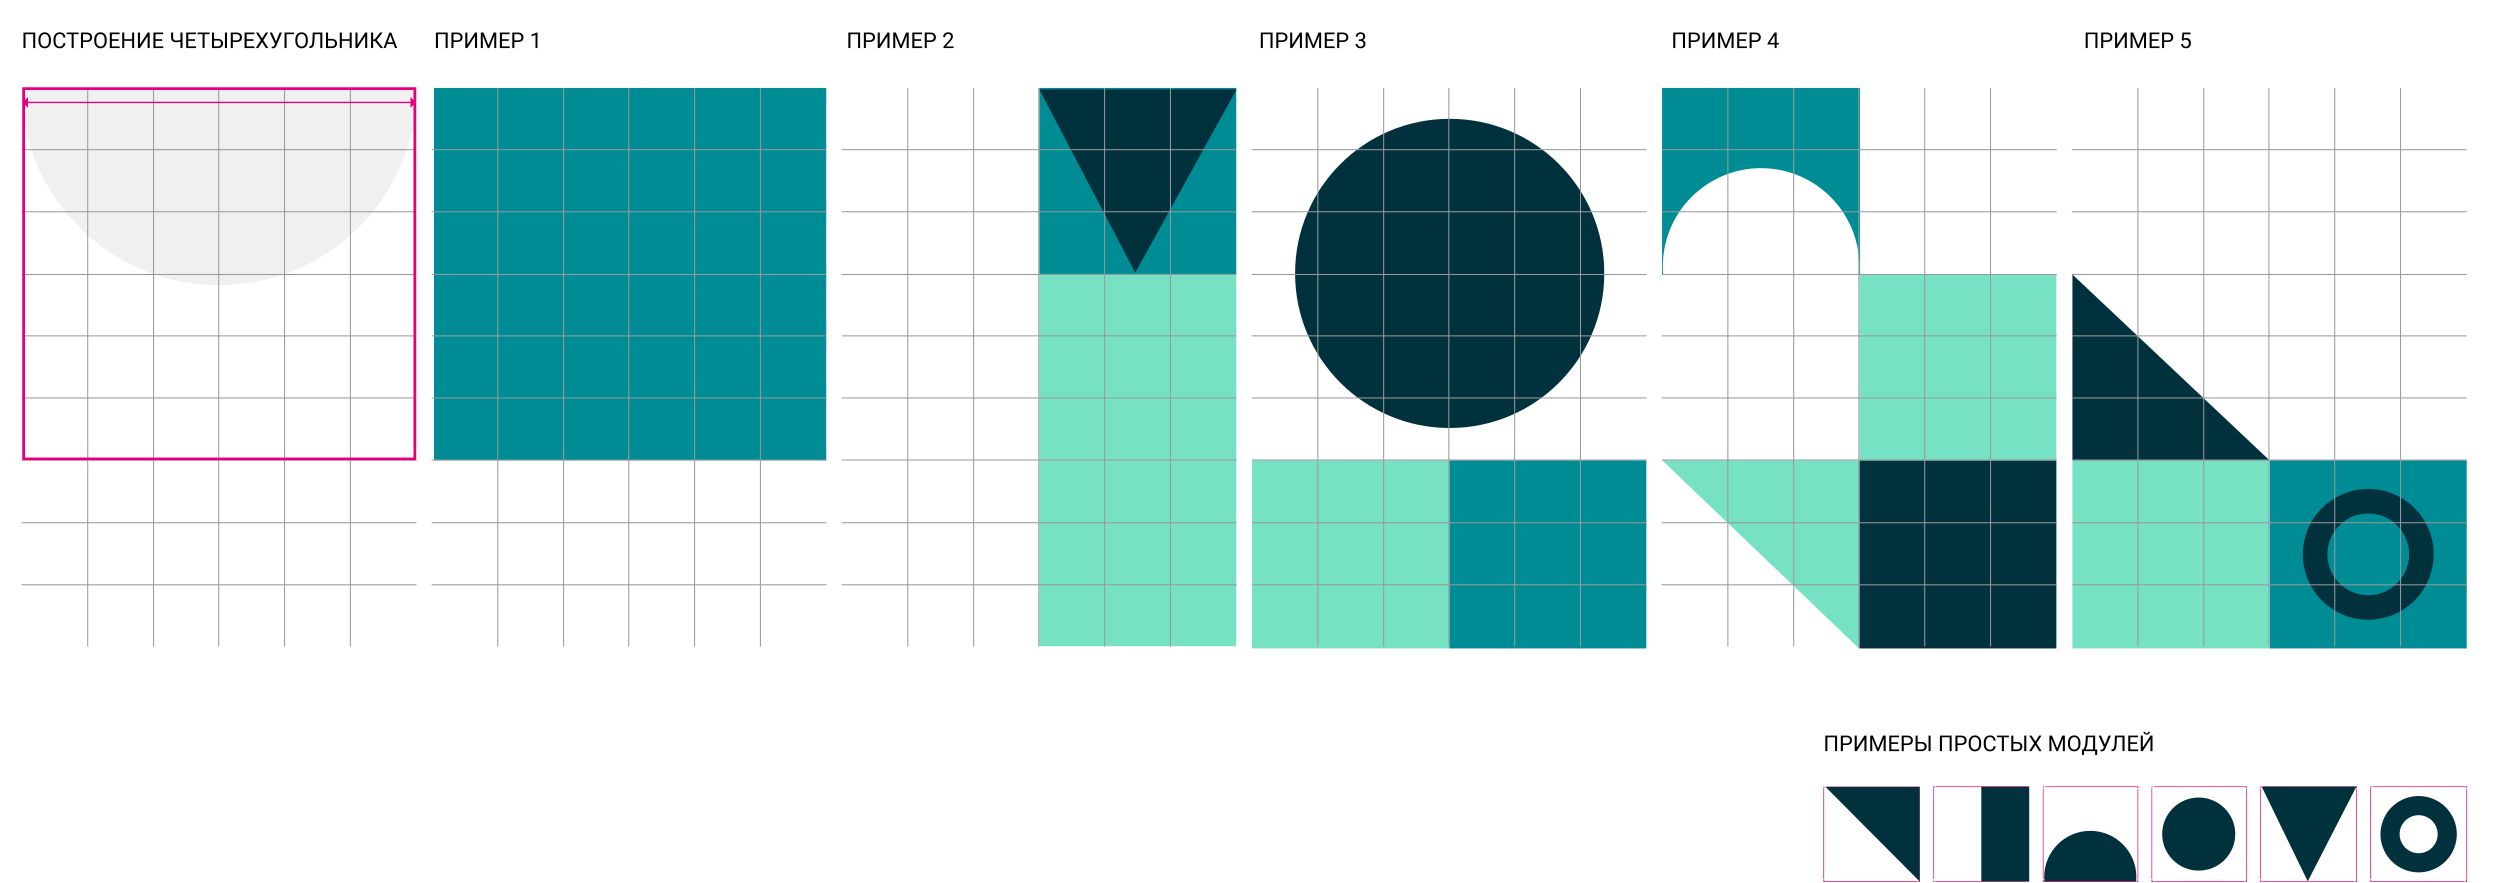 <svg width="1653" height="584" viewBox="0 0 1653 584" fill="none" xmlns="http://www.w3.org/2000/svg">
<path d="M1413.57 520.184H1350.95V582.807H1413.57V520.184Z" fill="white"/>
<path d="M1350.95 581.237V521.305" stroke="#E6007E" stroke-width="0.452" stroke-miterlimit="10"/>
<path d="M1352.51 520.184H1412.46" stroke="#E6007E" stroke-width="0.452" stroke-miterlimit="10"/>
<path d="M1413.57 521.748V581.689" stroke="#E6007E" stroke-width="0.452" stroke-miterlimit="10"/>
<path d="M1350.96 520.852V520.184H1351.63M1351.63 582.807H1350.96V582.139L1351.63 582.807ZM1413.58 582.139V582.807H1412.91L1413.58 582.139ZM1412.91 520.184H1413.58V520.852L1412.91 520.184Z" stroke="#E6007E" stroke-width="0.452" stroke-miterlimit="10"/>
<path d="M1485.43 520.184H1422.8V582.807H1485.43V520.184Z" fill="white"/>
<path d="M1422.8 581.237V521.305" stroke="#E6007E" stroke-width="0.452" stroke-miterlimit="10"/>
<path d="M1424.37 520.184H1484.31" stroke="#E6007E" stroke-width="0.452" stroke-miterlimit="10"/>
<path d="M1485.43 521.748V581.689" stroke="#E6007E" stroke-width="0.452" stroke-miterlimit="10"/>
<path d="M1483.86 582.807H1423.92" stroke="#E6007E" stroke-width="0.452" stroke-miterlimit="10"/>
<path d="M1422.8 520.852V520.184H1423.47M1423.47 582.807H1422.8V582.139L1423.47 582.807ZM1485.43 582.139V582.807H1484.76L1485.43 582.139ZM1484.76 520.184H1485.43V520.852L1484.76 520.184Z" stroke="#E6007E" stroke-width="0.452" stroke-miterlimit="10"/>
<path d="M1453.79 527.326C1440.45 527.326 1429.63 538.144 1429.63 551.491C1429.63 564.837 1440.45 575.655 1453.79 575.655C1467.14 575.655 1477.96 564.837 1477.96 551.491C1477.96 538.144 1467.14 527.326 1453.79 527.326Z" fill="#00313C"/>
<path d="M1339.63 582.807H1279.69" stroke="#E6007E" stroke-width="0.452" stroke-miterlimit="10"/>
<path d="M1278.57 581.237V521.305" stroke="#E6007E" stroke-width="0.452" stroke-miterlimit="10"/>
<path d="M1280.14 520.184H1340.07" stroke="#E6007E" stroke-width="0.452" stroke-miterlimit="10"/>
<path d="M1341.19 521.748V581.689" stroke="#E6007E" stroke-width="0.452" stroke-miterlimit="10"/>
<path d="M1279.23 582.799H1278.57V582.131M1341.19 582.131V582.799H1340.52L1341.19 582.131ZM1340.52 520.176H1341.19V520.844L1340.52 520.176ZM1278.57 520.844V520.176H1279.23L1278.57 520.844Z" stroke="#E6007E" stroke-width="0.452" stroke-miterlimit="10"/>
<path d="M1341.72 520.184H1310.04V582.807H1341.72V520.184Z" fill="#00313C"/>
<path d="M1494.65 581.317V521.385" stroke="#E6007E" stroke-width="0.452" stroke-miterlimit="10"/>
<path d="M1496.24 520.266H1557.08" stroke="#E6007E" stroke-width="0.452" stroke-miterlimit="10"/>
<path d="M1558.21 521.828V581.769" stroke="#E6007E" stroke-width="0.452" stroke-miterlimit="10"/>
<path d="M1556.62 582.879H1495.78" stroke="#E6007E" stroke-width="0.452" stroke-miterlimit="10"/>
<path d="M1494.66 520.926V520.258H1495.33M1495.33 582.881H1494.66V582.213L1495.33 582.881ZM1558.22 582.213V582.881H1557.54L1558.22 582.213ZM1557.54 520.258H1558.22V520.926L1557.54 520.258Z" stroke="#E6007E" stroke-width="0.452" stroke-miterlimit="10"/>
<path d="M1558.05 520.104L1525.88 582.736L1495.42 520.104H1558.05Z" fill="#00313C"/>
<path d="M1567.44 581.237V521.305" stroke="#E6007E" stroke-width="0.452" stroke-miterlimit="10"/>
<path d="M1569.03 520.184H1629.86" stroke="#E6007E" stroke-width="0.452" stroke-miterlimit="10"/>
<path d="M1631 521.748V581.689" stroke="#E6007E" stroke-width="0.452" stroke-miterlimit="10"/>
<path d="M1629.41 582.807H1568.57" stroke="#E6007E" stroke-width="0.452" stroke-miterlimit="10"/>
<path d="M1567.44 520.852V520.184H1568.11M1568.11 582.807H1567.44V582.139L1568.11 582.807ZM1631 582.139V582.807H1630.32L1631 582.139ZM1630.32 520.184H1631V520.852L1630.32 520.184Z" stroke="#E6007E" stroke-width="0.452" stroke-miterlimit="10"/>
<path d="M1603.55 569.978C1613.71 567.579 1620.01 557.395 1617.61 547.231C1615.21 537.067 1605.03 530.773 1594.86 533.172C1584.7 535.57 1578.4 545.755 1580.8 555.918C1583.2 566.082 1593.39 572.377 1603.55 569.978Z" stroke="#00313C" stroke-width="12.678" stroke-miterlimit="10"/>
<path d="M1205.79 582.005V520.754" stroke="#77E2C3" stroke-width="0.226" stroke-miterlimit="10"/>
<path d="M1206.58 520.184H1268.78" stroke="#77E2C3" stroke-width="0.226" stroke-miterlimit="10"/>
<path d="M1269.34 520.98V582.24" stroke="#77E2C3" stroke-width="0.226" stroke-miterlimit="10"/>
<path d="M1268.54 582.807H1206.35" stroke="#77E2C3" stroke-width="0.226" stroke-miterlimit="10"/>
<path d="M1205.78 520.527V520.184H1206.12M1206.12 582.807H1205.78V582.464L1206.12 582.807ZM1269.34 582.464V582.807H1268.99L1269.34 582.464ZM1268.99 520.184H1269.34V520.527L1268.99 520.184Z" stroke="#77E2C3" stroke-width="0.226" stroke-miterlimit="10"/>
<path d="M1205.88 581.235V521.475" stroke="#E6007E" stroke-width="0.452" stroke-miterlimit="10"/>
<path d="M1207.46 520.355H1268.12" stroke="#E6007E" stroke-width="0.452" stroke-miterlimit="10"/>
<path d="M1269.25 521.918V581.679" stroke="#E6007E" stroke-width="0.452" stroke-miterlimit="10"/>
<path d="M1267.67 582.789H1207" stroke="#E6007E" stroke-width="0.452" stroke-miterlimit="10"/>
<path d="M1205.88 521.024V520.355H1206.55M1206.55 582.789H1205.88V582.121L1206.55 582.789ZM1269.25 582.121V582.789H1268.57L1269.25 582.121ZM1268.57 520.355H1269.25V521.024L1268.57 520.355Z" stroke="#E6007E" stroke-width="0.452" stroke-miterlimit="10"/>
<path d="M1207.1 520.355H1269.25V582.789L1207.1 520.355Z" fill="#00313C"/>
<g filter="url(#filter0_d_519_347)">
<path d="M275.186 58.371H14.48V427.275H275.186V58.371Z" fill="white"/>
</g>
<path d="M275.186 58.371H14.48V303.193H275.186V58.371Z" fill="white"/>
<path d="M275.672 57.703C275.672 129.961 217.094 188.539 144.836 188.539C72.578 188.539 14 129.961 14 57.703" fill="#F0F0F0"/>
<path d="M58.004 58.152V427.49" stroke="#999999" stroke-width="0.677"/>
<path d="M101.527 58.152V427.49" stroke="#999999" stroke-width="0.677"/>
<path d="M144.619 58.152V427.49" stroke="#999999" stroke-width="0.677"/>
<path d="M188.145 58.152V427.49" stroke="#999999" stroke-width="0.677"/>
<path d="M231.67 58.152V427.49" stroke="#999999" stroke-width="0.677"/>
<path d="M275.412 98.971H14.264" stroke="#999999" stroke-width="0.677"/>
<path d="M275.412 140.012H14.264" stroke="#999999" stroke-width="0.677"/>
<path d="M275.412 181.486H14.264" stroke="#999999" stroke-width="0.677"/>
<path d="M275.412 222.086H14.264" stroke="#999999" stroke-width="0.677"/>
<path d="M275.412 263.127H14.264" stroke="#999999" stroke-width="0.677"/>
<path d="M275.412 304.158H14.264" stroke="#999999" stroke-width="0.677"/>
<path d="M275.412 345.635H14.264" stroke="#999999" stroke-width="0.677"/>
<path d="M275.412 386.676H14.264" stroke="#999999" stroke-width="0.677"/>
<g filter="url(#filter1_d_519_347)">
<path d="M546.304 58.371H285.598V427.275H546.304V58.371Z" fill="white"/>
</g>
<g filter="url(#filter2_d_519_347)">
<path d="M817.419 58.371H556.713V427.275H817.419V58.371Z" fill="white"/>
</g>
<g filter="url(#filter3_d_519_347)">
<path d="M1088.54 58.371H827.832V427.275H1088.54V58.371Z" fill="white"/>
</g>
<g filter="url(#filter4_d_519_347)">
<path d="M1359.66 58.371H1098.95V427.275H1359.66V58.371Z" fill="white"/>
</g>
<g filter="url(#filter5_d_519_347)">
<path d="M1630.77 58.371H1370.07V427.275H1630.77V58.371Z" fill="white"/>
</g>
<path d="M546.313 58.152H286.971V304.311H546.313V58.152Z" fill="#008C95"/>
<path d="M958.081 304.312H827.832V428.746H958.081V304.312Z" fill="#77E2C3"/>
<path d="M1500.54 304.312H1370.29V428.746H1500.54V304.312Z" fill="#77E2C3"/>
<path d="M1370.29 304.312V181.504L1500.53 304.312H1370.29Z" fill="#00313C"/>
<path d="M1098.95 304.312H1229.2V428.746L1098.95 304.312Z" fill="#77E2C3"/>
<path d="M1088.55 304.312H958.299V428.746H1088.55V304.312Z" fill="#008C95"/>
<path d="M1631 304.312H1500.75V428.746H1631V304.312Z" fill="#008C95"/>
<path d="M1359.67 304.312H1229.42V428.746H1359.67V304.312Z" fill="#00313C"/>
<path d="M1359.67 181.504H1229.42V304.312H1359.67V181.504Z" fill="#77E2C3"/>
<path d="M1229.88 58.152H1098.95V181.503H1229.88V58.152Z" fill="#008C95"/>
<path d="M1164.42 111.188C1128.54 111.188 1099.46 140.273 1099.46 176.15C1099.46 212.026 1128.54 241.103 1164.42 241.103C1200.3 241.103 1229.38 212.017 1229.38 176.15C1229.38 140.282 1200.3 111.188 1164.42 111.188Z" fill="white"/>
<path d="M329.121 58.152V427.49" stroke="#999999" stroke-width="0.677"/>
<path d="M372.646 58.152V427.49" stroke="#999999" stroke-width="0.677"/>
<path d="M415.738 58.152V427.49" stroke="#999999" stroke-width="0.677"/>
<path d="M459.262 58.152V427.49" stroke="#999999" stroke-width="0.677"/>
<path d="M502.787 58.152V427.49" stroke="#999999" stroke-width="0.677"/>
<path d="M546.529 98.971H285.381" stroke="#999999" stroke-width="0.677"/>
<path d="M546.529 140.012H285.381" stroke="#999999" stroke-width="0.677"/>
<path d="M546.529 181.486H285.381" stroke="#999999" stroke-width="0.677"/>
<path d="M546.529 222.086H285.381" stroke="#999999" stroke-width="0.677"/>
<path d="M546.529 263.127H285.381" stroke="#999999" stroke-width="0.677"/>
<path d="M546.529 304.158H285.381" stroke="#999999" stroke-width="0.677"/>
<path d="M546.529 345.635H285.381" stroke="#999999" stroke-width="0.677"/>
<path d="M546.529 386.676H285.381" stroke="#999999" stroke-width="0.677"/>
<path d="M1142.47 58.152V427.49" stroke="#999999" stroke-width="0.677"/>
<path d="M1186 58.152V427.49" stroke="#999999" stroke-width="0.677"/>
<path d="M1229.09 58.152V427.49" stroke="#999999" stroke-width="0.677"/>
<path d="M1272.62 58.152V427.49" stroke="#999999" stroke-width="0.677"/>
<path d="M1316.14 58.152V427.49" stroke="#999999" stroke-width="0.677"/>
<path d="M1359.88 98.971H1098.73" stroke="#999999" stroke-width="0.677"/>
<path d="M1359.88 140.012H1098.73" stroke="#999999" stroke-width="0.677"/>
<path d="M1359.88 181.486H1098.73" stroke="#999999" stroke-width="0.677"/>
<path d="M1359.88 222.086H1098.73" stroke="#999999" stroke-width="0.677"/>
<path d="M1359.88 263.127H1098.73" stroke="#999999" stroke-width="0.677"/>
<path d="M1359.88 304.158H1098.73" stroke="#999999" stroke-width="0.677"/>
<path d="M1359.88 345.635H1098.73" stroke="#999999" stroke-width="0.677"/>
<path d="M1359.88 386.676H1098.73" stroke="#999999" stroke-width="0.677"/>
<path d="M958.534 283C1014.99 283 1060.75 237.236 1060.75 180.781C1060.75 124.325 1014.99 78.561 958.534 78.561C902.079 78.561 856.314 124.325 856.314 180.781C856.314 237.236 902.079 283 958.534 283Z" fill="#00313C"/>
<path d="M871.357 58.152V427.49" stroke="#999999" stroke-width="0.677"/>
<path d="M914.881 58.152V427.49" stroke="#999999" stroke-width="0.677"/>
<path d="M957.973 58.152V427.49" stroke="#999999" stroke-width="0.677"/>
<path d="M1001.5 58.152V427.49" stroke="#999999" stroke-width="0.677"/>
<path d="M1045.02 58.152V427.49" stroke="#999999" stroke-width="0.677"/>
<path d="M1088.76 98.971H827.615" stroke="#999999" stroke-width="0.677"/>
<path d="M1088.76 140.012H827.615" stroke="#999999" stroke-width="0.677"/>
<path d="M1088.76 181.486H827.615" stroke="#999999" stroke-width="0.677"/>
<path d="M1088.76 222.086H827.615" stroke="#999999" stroke-width="0.677"/>
<path d="M1088.76 263.127H827.615" stroke="#999999" stroke-width="0.677"/>
<path d="M1088.76 304.158H827.615" stroke="#999999" stroke-width="0.677"/>
<path d="M1088.76 345.635H827.615" stroke="#999999" stroke-width="0.677"/>
<path d="M1088.76 386.676H827.615" stroke="#999999" stroke-width="0.677"/>
<path d="M1565.87 331.385C1546.46 331.385 1530.73 347.124 1530.73 366.53C1530.73 385.935 1546.46 401.675 1565.87 401.675C1585.29 401.675 1601.02 385.935 1601.02 366.53C1601.02 347.124 1585.29 331.385 1565.87 331.385Z" stroke="#00313C" stroke-width="16.254" stroke-miterlimit="10"/>
<path d="M1413.59 58.152V427.49" stroke="#999999" stroke-width="0.677"/>
<path d="M1457.12 58.152V427.49" stroke="#999999" stroke-width="0.677"/>
<path d="M1500.21 58.152V427.49" stroke="#999999" stroke-width="0.677"/>
<path d="M1543.73 58.152V427.49" stroke="#999999" stroke-width="0.677"/>
<path d="M1587.26 58.152V427.49" stroke="#999999" stroke-width="0.677"/>
<path d="M1631 98.971H1369.85" stroke="#999999" stroke-width="0.677"/>
<path d="M1631 140.012H1369.85" stroke="#999999" stroke-width="0.677"/>
<path d="M1631 181.486H1369.85" stroke="#999999" stroke-width="0.677"/>
<path d="M1631 222.086H1369.85" stroke="#999999" stroke-width="0.677"/>
<path d="M1631 263.127H1369.85" stroke="#999999" stroke-width="0.677"/>
<path d="M1631 304.158H1369.85" stroke="#999999" stroke-width="0.677"/>
<path d="M1631 345.635H1369.85" stroke="#999999" stroke-width="0.677"/>
<path d="M1631 386.676H1369.85" stroke="#999999" stroke-width="0.677"/>
<path d="M274.292 58.613H15.617V303.426H274.292V58.613Z" stroke="#E6007E" stroke-width="1.806"/>
<path d="M817.429 58.152H687.18V181.232H817.429V58.152Z" fill="#008C95"/>
<path d="M687.18 59.102L750.643 180.285L817.429 59.499V59.102H687.18Z" fill="#00313C"/>
<path d="M817.429 304.195H687.18V427.275H817.429V304.195Z" fill="#77E2C3"/>
<path d="M817.429 181.115H687.18V304.195H817.429V181.115Z" fill="#77E2C3"/>
<path d="M600.24 58.152V427.49" stroke="#999999" stroke-width="0.677"/>
<path d="M643.764 58.152V427.49" stroke="#999999" stroke-width="0.677"/>
<path d="M686.855 58.152V427.49" stroke="#999999" stroke-width="0.677"/>
<path d="M730.379 58.152V427.49" stroke="#999999" stroke-width="0.677"/>
<path d="M773.906 58.152V427.49" stroke="#999999" stroke-width="0.677"/>
<path d="M817.647 98.971H556.498" stroke="#999999" stroke-width="0.677"/>
<path d="M817.647 140.012H556.498" stroke="#999999" stroke-width="0.677"/>
<path d="M817.647 181.486H556.498" stroke="#999999" stroke-width="0.677"/>
<path d="M817.647 222.086H556.498" stroke="#999999" stroke-width="0.677"/>
<path d="M817.647 263.127H556.498" stroke="#999999" stroke-width="0.677"/>
<path d="M817.647 304.158H556.498" stroke="#999999" stroke-width="0.677"/>
<path d="M817.647 345.635H556.498" stroke="#999999" stroke-width="0.677"/>
<path d="M817.647 386.676H556.498" stroke="#999999" stroke-width="0.677"/>
<path d="M18.082 67.727H271.817" stroke="#E6007E" stroke-width="0.903"/>
<path d="M14.715 67.727L18.508 71.249V64.205L14.715 67.727Z" fill="#E6007E"/>
<path d="M275.195 67.727L271.402 64.205V71.249L275.195 67.727Z" fill="#E6007E"/>
<path d="M296.008 21.512V31.783H294.653V22.626H289.588V31.783H288.226V21.512H296.008ZM302.265 27.755H299.521V26.647H302.265C302.797 26.647 303.227 26.563 303.556 26.393C303.886 26.224 304.125 25.989 304.276 25.688C304.431 25.387 304.509 25.044 304.509 24.658C304.509 24.305 304.431 23.974 304.276 23.663C304.125 23.353 303.886 23.104 303.556 22.915C303.227 22.723 302.797 22.626 302.265 22.626H299.838V31.783H298.477V21.512H302.265C303.041 21.512 303.697 21.646 304.234 21.914C304.77 22.182 305.177 22.553 305.454 23.028C305.732 23.499 305.87 24.037 305.87 24.644C305.87 25.302 305.732 25.864 305.454 26.33C305.177 26.796 304.77 27.151 304.234 27.395C303.697 27.635 303.041 27.755 302.265 27.755ZM309.01 29.427L314.068 21.512H315.429V31.783H314.068V23.861L309.01 31.783H307.655V21.512H309.01V29.427ZM318.336 21.512H319.655L323.02 29.886L326.378 21.512H327.705L323.528 31.783H322.498L318.336 21.512ZM317.906 21.512H319.07L319.26 27.776V31.783H317.906V21.512ZM326.964 21.512H328.128V31.783H326.773V27.776L326.964 21.512ZM337.045 30.676V31.783H331.606V30.676H337.045ZM331.881 21.512V31.783H330.519V21.512H331.881ZM336.325 25.928V27.035H331.606V25.928H336.325ZM336.975 21.512V22.626H331.606V21.512H336.975ZM342.52 27.755H339.775V26.647H342.52C343.051 26.647 343.481 26.563 343.811 26.393C344.14 26.224 344.38 25.989 344.53 25.688C344.685 25.387 344.763 25.044 344.763 24.658C344.763 24.305 344.685 23.974 344.53 23.663C344.38 23.353 344.14 23.104 343.811 22.915C343.481 22.723 343.051 22.626 342.52 22.626H340.093V31.783H338.731V21.512H342.52C343.296 21.512 343.952 21.646 344.488 21.914C345.024 22.182 345.431 22.553 345.708 23.028C345.986 23.499 346.124 24.037 346.124 24.644C346.124 25.302 345.986 25.864 345.708 26.33C345.431 26.796 345.024 27.151 344.488 27.395C343.952 27.635 343.296 27.755 342.52 27.755ZM355.38 21.455V31.783H354.075V23.085L351.444 24.044V22.866L355.176 21.455H355.38Z" fill="black"/>
<path d="M23.301 21.512V31.783H21.946V22.626H16.881V31.783H15.519V21.512H23.301ZM33.678 26.323V26.972C33.678 27.743 33.582 28.435 33.389 29.046C33.196 29.657 32.919 30.177 32.556 30.605C32.194 31.033 31.759 31.36 31.251 31.586C30.748 31.811 30.184 31.924 29.558 31.924C28.952 31.924 28.394 31.811 27.886 31.586C27.383 31.36 26.946 31.033 26.574 30.605C26.207 30.177 25.923 29.657 25.721 29.046C25.518 28.435 25.417 27.743 25.417 26.972V26.323C25.417 25.552 25.516 24.863 25.713 24.256C25.916 23.644 26.2 23.125 26.567 22.697C26.934 22.264 27.369 21.935 27.872 21.709C28.38 21.483 28.938 21.37 29.544 21.37C30.17 21.37 30.734 21.483 31.237 21.709C31.745 21.935 32.18 22.264 32.542 22.697C32.909 23.125 33.189 23.644 33.382 24.256C33.58 24.863 33.678 25.552 33.678 26.323ZM32.331 26.972V26.309C32.331 25.697 32.267 25.157 32.14 24.686C32.018 24.216 31.837 23.821 31.597 23.501C31.357 23.181 31.063 22.939 30.715 22.774C30.372 22.61 29.982 22.527 29.544 22.527C29.121 22.527 28.738 22.61 28.394 22.774C28.056 22.939 27.764 23.181 27.52 23.501C27.28 23.821 27.094 24.216 26.962 24.686C26.831 25.157 26.765 25.697 26.765 26.309V26.972C26.765 27.588 26.831 28.134 26.962 28.609C27.094 29.079 27.282 29.476 27.526 29.801C27.776 30.121 28.07 30.363 28.408 30.527C28.752 30.692 29.135 30.774 29.558 30.774C30 30.774 30.393 30.692 30.736 30.527C31.08 30.363 31.369 30.121 31.604 29.801C31.844 29.476 32.025 29.079 32.147 28.609C32.27 28.134 32.331 27.588 32.331 26.972ZM41.918 28.517H43.273C43.202 29.166 43.016 29.747 42.715 30.259C42.414 30.772 41.989 31.179 41.438 31.48C40.888 31.776 40.202 31.924 39.378 31.924C38.776 31.924 38.228 31.811 37.735 31.586C37.246 31.36 36.825 31.04 36.472 30.626C36.119 30.208 35.846 29.707 35.654 29.124C35.465 28.536 35.371 27.882 35.371 27.162V26.139C35.371 25.42 35.465 24.768 35.654 24.185C35.846 23.597 36.121 23.094 36.479 22.676C36.841 22.257 37.276 21.935 37.784 21.709C38.292 21.483 38.864 21.37 39.498 21.37C40.274 21.37 40.931 21.516 41.467 21.808C42.003 22.099 42.419 22.504 42.715 23.021C43.016 23.534 43.202 24.129 43.273 24.806H41.918C41.852 24.326 41.73 23.915 41.551 23.572C41.373 23.224 41.119 22.955 40.789 22.767C40.46 22.579 40.03 22.485 39.498 22.485C39.042 22.485 38.64 22.572 38.292 22.746C37.949 22.92 37.66 23.167 37.424 23.487C37.194 23.807 37.02 24.19 36.902 24.637C36.785 25.084 36.726 25.58 36.726 26.125V27.162C36.726 27.666 36.778 28.138 36.881 28.58C36.989 29.023 37.151 29.41 37.368 29.744C37.584 30.078 37.859 30.342 38.193 30.535C38.527 30.723 38.922 30.817 39.378 30.817C39.957 30.817 40.418 30.725 40.761 30.542C41.105 30.358 41.363 30.095 41.537 29.751C41.716 29.408 41.843 28.997 41.918 28.517ZM48.712 21.512V31.783H47.371V21.512H48.712ZM52.013 21.512V22.626H44.077V21.512H52.013ZM57.326 27.755H54.581V26.647H57.326C57.857 26.647 58.287 26.563 58.617 26.393C58.946 26.224 59.186 25.989 59.336 25.688C59.491 25.387 59.569 25.044 59.569 24.658C59.569 24.305 59.491 23.974 59.336 23.663C59.186 23.353 58.946 23.104 58.617 22.915C58.287 22.723 57.857 22.626 57.326 22.626H54.899V31.783H53.537V21.512H57.326C58.102 21.512 58.758 21.646 59.294 21.914C59.83 22.182 60.237 22.553 60.514 23.028C60.792 23.499 60.931 24.037 60.931 24.644C60.931 25.302 60.792 25.864 60.514 26.33C60.237 26.796 59.83 27.151 59.294 27.395C58.758 27.635 58.102 27.755 57.326 27.755ZM70.56 26.323V26.972C70.56 27.743 70.464 28.435 70.271 29.046C70.078 29.657 69.801 30.177 69.439 30.605C69.076 31.033 68.641 31.36 68.133 31.586C67.63 31.811 67.066 31.924 66.44 31.924C65.834 31.924 65.276 31.811 64.768 31.586C64.265 31.36 63.828 31.033 63.456 30.605C63.089 30.177 62.805 29.657 62.603 29.046C62.4 28.435 62.299 27.743 62.299 26.972V26.323C62.299 25.552 62.398 24.863 62.596 24.256C62.798 23.644 63.082 23.125 63.449 22.697C63.816 22.264 64.251 21.935 64.754 21.709C65.262 21.483 65.82 21.37 66.426 21.37C67.052 21.37 67.616 21.483 68.119 21.709C68.627 21.935 69.062 22.264 69.424 22.697C69.791 23.125 70.071 23.644 70.264 24.256C70.462 24.863 70.56 25.552 70.56 26.323ZM69.213 26.972V26.309C69.213 25.697 69.149 25.157 69.022 24.686C68.9 24.216 68.719 23.821 68.479 23.501C68.239 23.181 67.945 22.939 67.597 22.774C67.254 22.61 66.864 22.527 66.426 22.527C66.003 22.527 65.62 22.61 65.276 22.774C64.938 22.939 64.646 23.181 64.401 23.501C64.162 23.821 63.976 24.216 63.844 24.686C63.712 25.157 63.647 25.697 63.647 26.309V26.972C63.647 27.588 63.712 28.134 63.844 28.609C63.976 29.079 64.164 29.476 64.409 29.801C64.658 30.121 64.952 30.363 65.29 30.527C65.634 30.692 66.017 30.774 66.44 30.774C66.882 30.774 67.275 30.692 67.618 30.527C67.962 30.363 68.251 30.121 68.486 29.801C68.726 29.476 68.907 29.079 69.029 28.609C69.152 28.134 69.213 27.588 69.213 26.972ZM79.125 30.676V31.783H73.686V30.676H79.125ZM73.961 21.512V31.783H72.599V21.512H73.961ZM78.405 25.928V27.035H73.686V25.928H78.405ZM79.054 21.512V22.626H73.686V21.512H79.054ZM87.52 25.928V27.035H81.961V25.928H87.52ZM82.172 21.512V31.783H80.811V21.512H82.172ZM88.705 21.512V31.783H87.35V21.512H88.705ZM92.543 29.427L97.601 21.512H98.963V31.783H97.601V23.861L92.543 31.783H91.188V21.512H92.543V29.427ZM107.964 30.676V31.783H102.525V30.676H107.964ZM102.8 21.512V31.783H101.439V21.512H102.8ZM107.245 25.928V27.035H102.525V25.928H107.245ZM107.894 21.512V22.626H102.525V21.512H107.894ZM113.107 21.512H114.469V24.721C114.469 25.253 114.546 25.669 114.702 25.97C114.857 26.271 115.092 26.483 115.407 26.605C115.722 26.727 116.115 26.788 116.585 26.788C116.867 26.788 117.14 26.777 117.404 26.753C117.672 26.73 117.933 26.697 118.187 26.654C118.441 26.612 118.69 26.56 118.934 26.499C119.184 26.438 119.428 26.372 119.668 26.302V27.416C119.438 27.487 119.207 27.553 118.977 27.614C118.751 27.675 118.516 27.727 118.271 27.769C118.031 27.811 117.773 27.844 117.495 27.868C117.222 27.891 116.919 27.903 116.585 27.903C115.861 27.903 115.238 27.8 114.716 27.593C114.198 27.381 113.801 27.042 113.523 26.577C113.246 26.111 113.107 25.493 113.107 24.721V21.512ZM119.322 21.512H120.684V31.783H119.322V21.512ZM129.651 30.676V31.783H124.211V30.676H129.651ZM124.486 21.512V31.783H123.125V21.512H124.486ZM128.931 25.928V27.035H124.211V25.928H128.931ZM129.58 21.512V22.626H124.211V21.512H129.58ZM135.273 21.512V31.783H133.933V21.512H135.273ZM138.575 21.512V22.626H130.638V21.512H138.575ZM141.199 25.695H144C144.752 25.695 145.387 25.822 145.905 26.076C146.422 26.325 146.815 26.676 147.083 27.127C147.351 27.579 147.485 28.108 147.485 28.714C147.485 29.166 147.41 29.58 147.259 29.956C147.109 30.328 146.885 30.652 146.589 30.93C146.293 31.202 145.928 31.414 145.495 31.564C145.063 31.71 144.564 31.783 144 31.783H140.162V21.512H141.524V30.676H144C144.503 30.676 144.91 30.584 145.22 30.401C145.535 30.212 145.766 29.968 145.912 29.667C146.057 29.366 146.13 29.044 146.13 28.7C146.13 28.357 146.057 28.042 145.912 27.755C145.766 27.468 145.535 27.24 145.22 27.071C144.91 26.897 144.503 26.81 144 26.81H141.199V25.695ZM150.088 21.512V31.783H148.726V21.512H150.088ZM156.388 27.755H153.644V26.647H156.388C156.919 26.647 157.35 26.563 157.679 26.393C158.008 26.224 158.248 25.989 158.398 25.688C158.554 25.387 158.631 25.044 158.631 24.658C158.631 24.305 158.554 23.974 158.398 23.663C158.248 23.353 158.008 23.104 157.679 22.915C157.35 22.723 156.919 22.626 156.388 22.626H153.961V31.783H152.6V21.512H156.388C157.164 21.512 157.82 21.646 158.356 21.914C158.892 22.182 159.299 22.553 159.577 23.028C159.854 23.499 159.993 24.037 159.993 24.644C159.993 25.302 159.854 25.864 159.577 26.33C159.299 26.796 158.892 27.151 158.356 27.395C157.82 27.635 157.164 27.755 156.388 27.755ZM168.24 30.676V31.783H162.801V30.676H168.24ZM163.076 21.512V31.783H161.714V21.512H163.076ZM167.52 25.928V27.035H162.801V25.928H167.52ZM168.169 21.512V22.626H162.801V21.512H168.169ZM170.808 21.512L173.277 25.448L175.746 21.512H177.333L174.088 26.598L177.411 31.783H175.81L173.277 27.769L170.744 31.783H169.143L172.466 26.598L169.22 21.512H170.808ZM182.166 28.376L184.882 21.512H186.448L182.815 30.069C182.711 30.309 182.596 30.542 182.469 30.767C182.342 30.988 182.187 31.186 182.004 31.36C181.82 31.534 181.592 31.673 181.319 31.776C181.051 31.88 180.717 31.931 180.317 31.931C180.205 31.931 180.071 31.924 179.915 31.91C179.76 31.901 179.659 31.889 179.612 31.875L179.654 30.788C179.706 30.798 179.807 30.807 179.958 30.817C180.108 30.821 180.219 30.824 180.289 30.824C180.557 30.824 180.769 30.77 180.924 30.662C181.079 30.553 181.204 30.417 181.298 30.252C181.397 30.083 181.486 29.911 181.566 29.737L182.166 28.376ZM179.859 21.512L182.716 27.91L183.055 29.173L181.912 29.258L178.335 21.512H179.859ZM194.441 21.512V22.626H189.489V31.783H188.134V21.512H194.441ZM203.542 26.323V26.972C203.542 27.743 203.445 28.435 203.252 29.046C203.06 29.657 202.782 30.177 202.42 30.605C202.058 31.033 201.623 31.36 201.115 31.586C200.612 31.811 200.047 31.924 199.422 31.924C198.815 31.924 198.258 31.811 197.75 31.586C197.246 31.36 196.809 31.033 196.438 30.605C196.071 30.177 195.786 29.657 195.584 29.046C195.382 28.435 195.281 27.743 195.281 26.972V26.323C195.281 25.552 195.379 24.863 195.577 24.256C195.779 23.644 196.064 23.125 196.43 22.697C196.797 22.264 197.232 21.935 197.736 21.709C198.244 21.483 198.801 21.37 199.408 21.37C200.033 21.37 200.597 21.483 201.101 21.709C201.609 21.935 202.044 22.264 202.406 22.697C202.773 23.125 203.052 23.644 203.245 24.256C203.443 24.863 203.542 25.552 203.542 26.323ZM202.194 26.972V26.309C202.194 25.697 202.131 25.157 202.004 24.686C201.881 24.216 201.7 23.821 201.46 23.501C201.221 23.181 200.927 22.939 200.579 22.774C200.235 22.61 199.845 22.527 199.408 22.527C198.984 22.527 198.601 22.61 198.258 22.774C197.919 22.939 197.627 23.181 197.383 23.501C197.143 23.821 196.957 24.216 196.826 24.686C196.694 25.157 196.628 25.697 196.628 26.309V26.972C196.628 27.588 196.694 28.134 196.826 28.609C196.957 29.079 197.145 29.476 197.39 29.801C197.639 30.121 197.933 30.363 198.272 30.527C198.615 30.692 198.998 30.774 199.422 30.774C199.864 30.774 200.256 30.692 200.6 30.527C200.943 30.363 201.232 30.121 201.468 29.801C201.707 29.476 201.888 29.079 202.011 28.609C202.133 28.134 202.194 27.588 202.194 26.972ZM211.958 21.512V22.626H207.259V21.512H211.958ZM213.129 21.512V31.783H211.767V21.512H213.129ZM206.794 21.512H208.148L207.916 26.542C207.883 27.266 207.826 27.913 207.746 28.482C207.671 29.046 207.563 29.538 207.422 29.956C207.281 30.37 207.097 30.713 206.871 30.986C206.646 31.254 206.368 31.454 206.039 31.586C205.714 31.717 205.324 31.783 204.868 31.783H204.501V30.676L204.783 30.654C205.047 30.636 205.272 30.577 205.46 30.478C205.653 30.375 205.816 30.219 205.947 30.012C206.084 29.805 206.194 29.538 206.279 29.208C206.363 28.879 206.429 28.477 206.476 28.002C206.528 27.522 206.568 26.962 206.596 26.323L206.794 21.512ZM216.579 25.695H219.379C220.132 25.695 220.767 25.822 221.284 26.076C221.802 26.325 222.194 26.676 222.462 27.127C222.73 27.579 222.864 28.108 222.864 28.714C222.864 29.166 222.789 29.58 222.639 29.956C222.488 30.328 222.265 30.652 221.969 30.93C221.672 31.202 221.308 31.414 220.875 31.564C220.442 31.71 219.944 31.783 219.379 31.783H215.542V21.512H216.903V30.676H219.379C219.883 30.676 220.289 30.584 220.6 30.401C220.915 30.212 221.145 29.968 221.291 29.667C221.437 29.366 221.51 29.044 221.51 28.7C221.51 28.357 221.437 28.042 221.291 27.755C221.145 27.468 220.915 27.24 220.6 27.071C220.289 26.897 219.883 26.81 219.379 26.81H216.579V25.695ZM231.365 25.928V27.035H225.806V25.928H231.365ZM226.018 21.512V31.783H224.656V21.512H226.018ZM232.551 21.512V31.783H231.196V21.512H232.551ZM236.388 29.427L241.447 21.512H242.808V31.783H241.447V23.861L236.388 31.783H235.034V21.512H236.388V29.427ZM246.709 21.512V31.783H245.348V21.512H246.709ZM253.037 21.512L248.579 27.162H246.166L245.955 26.034H247.768L251.351 21.512H253.037ZM251.669 31.783L247.81 26.986L248.572 25.794L253.334 31.783H251.669ZM258.371 22.422L254.97 31.783H253.581L257.496 21.512H258.392L258.371 22.422ZM261.221 31.783L257.813 22.422L257.792 21.512H258.688L262.618 31.783H261.221ZM261.045 27.981V29.095H255.274V27.981H261.045Z" fill="black"/>
<path d="M1214.69 486.379V496.65H1213.33V487.493H1208.27V496.65H1206.9V486.379H1214.69ZM1220.94 492.622H1218.2V491.515H1220.94C1221.47 491.515 1221.9 491.43 1222.23 491.261C1222.56 491.091 1222.8 490.856 1222.95 490.555C1223.11 490.254 1223.19 489.911 1223.19 489.525C1223.19 489.172 1223.11 488.841 1222.95 488.53C1222.8 488.22 1222.56 487.971 1222.23 487.783C1221.9 487.59 1221.47 487.493 1220.94 487.493H1218.52V496.65H1217.15V486.379H1220.94C1221.72 486.379 1222.38 486.513 1222.91 486.781C1223.45 487.049 1223.85 487.42 1224.13 487.895C1224.41 488.366 1224.55 488.904 1224.55 489.511C1224.55 490.169 1224.41 490.731 1224.13 491.197C1223.85 491.663 1223.45 492.018 1222.91 492.262C1222.38 492.502 1221.72 492.622 1220.94 492.622ZM1227.69 494.294L1232.75 486.379H1234.11V496.65H1232.75V488.728L1227.69 496.65H1226.33V486.379H1227.69V494.294ZM1237.01 486.379H1238.33L1241.7 494.753L1245.06 486.379H1246.38L1242.21 496.65H1241.18L1237.01 486.379ZM1236.58 486.379H1237.75L1237.94 492.643V496.65H1236.58V486.379ZM1245.64 486.379H1246.81V496.65H1245.45V492.643L1245.64 486.379ZM1255.72 495.543V496.65H1250.28V495.543H1255.72ZM1250.56 486.379V496.65H1249.2V486.379H1250.56ZM1255 490.795V491.903H1250.28V490.795H1255ZM1255.65 486.379V487.493H1250.28V486.379H1255.65ZM1261.2 492.622H1258.45V491.515H1261.2C1261.73 491.515 1262.16 491.43 1262.49 491.261C1262.82 491.091 1263.06 490.856 1263.21 490.555C1263.36 490.254 1263.44 489.911 1263.44 489.525C1263.44 489.172 1263.36 488.841 1263.21 488.53C1263.06 488.22 1262.82 487.971 1262.49 487.783C1262.16 487.59 1261.73 487.493 1261.2 487.493H1258.77V496.65H1257.41V486.379H1261.2C1261.97 486.379 1262.63 486.513 1263.17 486.781C1263.7 487.049 1264.11 487.42 1264.39 487.895C1264.66 488.366 1264.8 488.904 1264.8 489.511C1264.8 490.169 1264.66 490.731 1264.39 491.197C1264.11 491.663 1263.7 492.018 1263.17 492.262C1262.63 492.502 1261.97 492.622 1261.2 492.622ZM1267.62 490.562H1270.42C1271.18 490.562 1271.81 490.689 1272.33 490.943C1272.85 491.192 1273.24 491.543 1273.51 491.994C1273.78 492.446 1273.91 492.975 1273.91 493.582C1273.91 494.033 1273.83 494.447 1273.68 494.823C1273.53 495.195 1273.31 495.519 1273.01 495.797C1272.72 496.07 1272.35 496.281 1271.92 496.432C1271.49 496.577 1270.99 496.65 1270.42 496.65H1266.59V486.379H1267.95V495.543H1270.42C1270.93 495.543 1271.33 495.451 1271.65 495.268C1271.96 495.08 1272.19 494.835 1272.34 494.534C1272.48 494.233 1272.56 493.911 1272.56 493.567C1272.56 493.224 1272.48 492.909 1272.34 492.622C1272.19 492.335 1271.96 492.107 1271.65 491.938C1271.33 491.764 1270.93 491.677 1270.42 491.677H1267.62V490.562ZM1276.51 486.379V496.65H1275.15V486.379H1276.51ZM1290.45 486.379V496.65H1289.1V487.493H1284.03V496.65H1282.67V486.379H1290.45ZM1296.71 492.622H1293.97V491.515H1296.71C1297.24 491.515 1297.67 491.43 1298 491.261C1298.33 491.091 1298.57 490.856 1298.72 490.555C1298.88 490.254 1298.95 489.911 1298.95 489.525C1298.95 489.172 1298.88 488.841 1298.72 488.53C1298.57 488.22 1298.33 487.971 1298 487.783C1297.67 487.59 1297.24 487.493 1296.71 487.493H1294.28V496.65H1292.92V486.379H1296.71C1297.49 486.379 1298.14 486.513 1298.68 486.781C1299.22 487.049 1299.62 487.42 1299.9 487.895C1300.18 488.366 1300.32 488.904 1300.32 489.511C1300.32 490.169 1300.18 490.731 1299.9 491.197C1299.62 491.663 1299.22 492.018 1298.68 492.262C1298.14 492.502 1297.49 492.622 1296.71 492.622ZM1309.95 491.19V491.839C1309.95 492.61 1309.85 493.302 1309.66 493.913C1309.46 494.525 1309.19 495.044 1308.82 495.472C1308.46 495.9 1308.03 496.227 1307.52 496.453C1307.02 496.679 1306.45 496.791 1305.83 496.791C1305.22 496.791 1304.66 496.679 1304.15 496.453C1303.65 496.227 1303.21 495.9 1302.84 495.472C1302.47 495.044 1302.19 494.525 1301.99 493.913C1301.79 493.302 1301.68 492.61 1301.68 491.839V491.19C1301.68 490.419 1301.78 489.73 1301.98 489.123C1302.18 488.512 1302.47 487.992 1302.83 487.564C1303.2 487.131 1303.64 486.802 1304.14 486.576C1304.65 486.351 1305.2 486.238 1305.81 486.238C1306.44 486.238 1307 486.351 1307.5 486.576C1308.01 486.802 1308.45 487.131 1308.81 487.564C1309.18 487.992 1309.46 488.512 1309.65 489.123C1309.85 489.73 1309.95 490.419 1309.95 491.19ZM1308.6 491.839V491.176C1308.6 490.565 1308.53 490.024 1308.41 489.553C1308.29 489.083 1308.1 488.688 1307.86 488.368C1307.62 488.048 1307.33 487.806 1306.98 487.642C1306.64 487.477 1306.25 487.395 1305.81 487.395C1305.39 487.395 1305 487.477 1304.66 487.642C1304.32 487.806 1304.03 488.048 1303.79 488.368C1303.55 488.688 1303.36 489.083 1303.23 489.553C1303.1 490.024 1303.03 490.565 1303.03 491.176V491.839C1303.03 492.455 1303.1 493.001 1303.23 493.476C1303.36 493.946 1303.55 494.343 1303.79 494.668C1304.04 494.988 1304.34 495.23 1304.68 495.395C1305.02 495.559 1305.4 495.642 1305.83 495.642C1306.27 495.642 1306.66 495.559 1307 495.395C1307.35 495.23 1307.64 494.988 1307.87 494.668C1308.11 494.343 1308.29 493.946 1308.41 493.476C1308.54 493.001 1308.6 492.455 1308.6 491.839ZM1318.19 493.384H1319.54C1319.47 494.033 1319.28 494.614 1318.98 495.127C1318.68 495.639 1318.26 496.046 1317.71 496.347C1317.16 496.643 1316.47 496.791 1315.65 496.791C1315.04 496.791 1314.5 496.679 1314 496.453C1313.51 496.227 1313.09 495.907 1312.74 495.493C1312.39 495.075 1312.11 494.574 1311.92 493.991C1311.73 493.403 1311.64 492.749 1311.64 492.03V491.007C1311.64 490.287 1311.73 489.636 1311.92 489.052C1312.11 488.465 1312.39 487.961 1312.75 487.543C1313.11 487.124 1313.54 486.802 1314.05 486.576C1314.56 486.351 1315.13 486.238 1315.77 486.238C1316.54 486.238 1317.2 486.383 1317.73 486.675C1318.27 486.967 1318.69 487.371 1318.98 487.888C1319.28 488.401 1319.47 488.996 1319.54 489.673H1318.19C1318.12 489.194 1318 488.782 1317.82 488.439C1317.64 488.091 1317.39 487.823 1317.06 487.634C1316.73 487.446 1316.3 487.352 1315.77 487.352C1315.31 487.352 1314.91 487.439 1314.56 487.613C1314.22 487.787 1313.93 488.034 1313.69 488.354C1313.46 488.674 1313.29 489.057 1313.17 489.504C1313.05 489.951 1312.99 490.447 1312.99 490.993V492.03C1312.99 492.533 1313.04 493.005 1313.15 493.448C1313.26 493.89 1313.42 494.278 1313.63 494.612C1313.85 494.946 1314.13 495.209 1314.46 495.402C1314.79 495.59 1315.19 495.684 1315.65 495.684C1316.22 495.684 1316.68 495.592 1317.03 495.409C1317.37 495.225 1317.63 494.962 1317.8 494.619C1317.98 494.275 1318.11 493.864 1318.19 493.384ZM1324.98 486.379V496.65H1323.64V486.379H1324.98ZM1328.28 486.379V487.493H1320.34V486.379H1328.28ZM1330.9 490.562H1333.71C1334.46 490.562 1335.09 490.689 1335.61 490.943C1336.13 491.192 1336.52 491.543 1336.79 491.994C1337.06 492.446 1337.19 492.975 1337.19 493.582C1337.19 494.033 1337.12 494.447 1336.96 494.823C1336.81 495.195 1336.59 495.519 1336.29 495.797C1336 496.07 1335.63 496.281 1335.2 496.432C1334.77 496.577 1334.27 496.65 1333.71 496.65H1329.87V486.379H1331.23V495.543H1333.71C1334.21 495.543 1334.62 495.451 1334.93 495.268C1335.24 495.08 1335.47 494.835 1335.62 494.534C1335.76 494.233 1335.84 493.911 1335.84 493.567C1335.84 493.224 1335.76 492.909 1335.62 492.622C1335.47 492.335 1335.24 492.107 1334.93 491.938C1334.62 491.764 1334.21 491.677 1333.71 491.677H1330.9V490.562ZM1339.79 486.379V496.65H1338.43V486.379H1339.79ZM1343.31 486.379L1345.78 490.315L1348.25 486.379H1349.84L1346.59 491.465L1349.92 496.65H1348.32L1345.78 492.636L1343.25 496.65H1341.65L1344.97 491.465L1341.73 486.379H1343.31ZM1355.5 486.379H1356.82L1360.19 494.753L1363.55 486.379H1364.87L1360.7 496.65H1359.67L1355.5 486.379ZM1355.07 486.379H1356.24L1356.43 492.643V496.65H1355.07V486.379ZM1364.13 486.379H1365.3V496.65H1363.94V492.643L1364.13 486.379ZM1375.6 491.19V491.839C1375.6 492.61 1375.5 493.302 1375.31 493.913C1375.11 494.525 1374.84 495.044 1374.47 495.472C1374.11 495.9 1373.68 496.227 1373.17 496.453C1372.67 496.679 1372.1 496.791 1371.48 496.791C1370.87 496.791 1370.31 496.679 1369.8 496.453C1369.3 496.227 1368.86 495.9 1368.49 495.472C1368.13 495.044 1367.84 494.525 1367.64 493.913C1367.44 493.302 1367.34 492.61 1367.34 491.839V491.19C1367.34 490.419 1367.43 489.73 1367.63 489.123C1367.83 488.512 1368.12 487.992 1368.49 487.564C1368.85 487.131 1369.29 486.802 1369.79 486.576C1370.3 486.351 1370.86 486.238 1371.46 486.238C1372.09 486.238 1372.65 486.351 1373.16 486.576C1373.66 486.802 1374.1 487.131 1374.46 487.564C1374.83 487.992 1375.11 488.512 1375.3 489.123C1375.5 489.73 1375.6 490.419 1375.6 491.19ZM1374.25 491.839V491.176C1374.25 490.565 1374.19 490.024 1374.06 489.553C1373.94 489.083 1373.76 488.688 1373.52 488.368C1373.28 488.048 1372.98 487.806 1372.63 487.642C1372.29 487.477 1371.9 487.395 1371.46 487.395C1371.04 487.395 1370.66 487.477 1370.31 487.642C1369.97 487.806 1369.68 488.048 1369.44 488.368C1369.2 488.688 1369.01 489.083 1368.88 489.553C1368.75 490.024 1368.68 490.565 1368.68 491.176V491.839C1368.68 492.455 1368.75 493.001 1368.88 493.476C1369.01 493.946 1369.2 494.343 1369.44 494.668C1369.69 494.988 1369.99 495.23 1370.33 495.395C1370.67 495.559 1371.05 495.642 1371.48 495.642C1371.92 495.642 1372.31 495.559 1372.65 495.395C1373 495.23 1373.29 494.988 1373.52 494.668C1373.76 494.343 1373.94 493.946 1374.07 493.476C1374.19 493.001 1374.25 492.455 1374.25 491.839ZM1385.47 495.543V496.65H1377.7V495.543H1385.47ZM1377.92 495.543V499.176H1376.57L1376.56 495.543H1377.92ZM1386.66 495.543L1386.64 499.169H1385.3V495.543H1386.66ZM1384.14 486.379V487.493H1379.64V486.379H1384.14ZM1385.31 486.379V496.65H1383.96V486.379H1385.31ZM1379.17 486.379H1380.53L1380.32 490.513C1380.29 491.134 1380.24 491.707 1380.15 492.234C1380.06 492.756 1379.95 493.234 1379.82 493.666C1379.68 494.099 1379.53 494.487 1379.36 494.83C1379.19 495.169 1379.01 495.463 1378.82 495.712C1378.63 495.957 1378.43 496.159 1378.21 496.319C1378.01 496.474 1377.8 496.585 1377.59 496.65H1376.97V495.543H1377.4C1377.52 495.411 1377.66 495.221 1377.82 494.971C1377.98 494.722 1378.14 494.4 1378.29 494.005C1378.45 493.605 1378.59 493.118 1378.71 492.545C1378.83 491.971 1378.91 491.294 1378.95 490.513L1379.17 486.379ZM1391.44 493.243L1394.16 486.379H1395.72L1392.09 494.936C1391.99 495.176 1391.87 495.409 1391.74 495.635C1391.62 495.856 1391.46 496.053 1391.28 496.227C1391.1 496.401 1390.87 496.54 1390.59 496.643C1390.33 496.747 1389.99 496.799 1389.59 496.799C1389.48 496.799 1389.35 496.791 1389.19 496.777C1389.04 496.768 1388.93 496.756 1388.89 496.742L1388.93 495.656C1388.98 495.665 1389.08 495.674 1389.23 495.684C1389.38 495.689 1389.49 495.691 1389.56 495.691C1389.83 495.691 1390.04 495.637 1390.2 495.529C1390.35 495.421 1390.48 495.284 1390.57 495.12C1390.67 494.95 1390.76 494.779 1390.84 494.605L1391.44 493.243ZM1389.13 486.379L1391.99 492.777L1392.33 494.04L1391.19 494.125L1387.61 486.379H1389.13ZM1403.57 486.379V487.493H1398.87V486.379H1403.57ZM1404.74 486.379V496.65H1403.38V486.379H1404.74ZM1398.4 486.379H1399.76L1399.53 491.409C1399.49 492.133 1399.44 492.78 1399.36 493.349C1399.28 493.913 1399.17 494.405 1399.03 494.823C1398.89 495.237 1398.71 495.58 1398.48 495.853C1398.26 496.121 1397.98 496.321 1397.65 496.453C1397.32 496.585 1396.93 496.65 1396.48 496.65H1396.11V495.543L1396.39 495.522C1396.66 495.503 1396.88 495.444 1397.07 495.345C1397.26 495.242 1397.43 495.087 1397.56 494.88C1397.69 494.673 1397.8 494.405 1397.89 494.075C1397.97 493.746 1398.04 493.344 1398.09 492.869C1398.14 492.389 1398.18 491.83 1398.21 491.19L1398.4 486.379ZM1413.72 495.543V496.65H1408.28V495.543H1413.72ZM1408.56 486.379V496.65H1407.19V486.379H1408.56ZM1413 490.795V491.903H1408.28V490.795H1413ZM1413.65 486.379V487.493H1408.28V486.379H1413.65ZM1416.82 494.294L1421.88 486.379H1423.24V496.65H1421.88V488.728L1416.82 496.65H1415.47V486.379H1416.82V494.294ZM1420.44 483.832H1421.49C1421.49 484.199 1421.41 484.526 1421.24 484.813C1421.07 485.095 1420.83 485.316 1420.51 485.476C1420.2 485.636 1419.82 485.716 1419.39 485.716C1418.74 485.716 1418.22 485.542 1417.84 485.194C1417.46 484.841 1417.28 484.387 1417.28 483.832H1418.33C1418.33 484.109 1418.41 484.354 1418.57 484.566C1418.73 484.777 1419.01 484.883 1419.39 484.883C1419.77 484.883 1420.04 484.777 1420.2 484.566C1420.36 484.354 1420.44 484.109 1420.44 483.832Z" fill="black"/>
<path d="M568.713 21.512V31.783H567.358V22.626H562.293V31.783H560.932V21.512H568.713ZM574.97 27.755H572.226V26.647H574.97C575.502 26.647 575.932 26.563 576.261 26.393C576.591 26.224 576.83 25.989 576.981 25.688C577.136 25.387 577.214 25.044 577.214 24.658C577.214 24.305 577.136 23.974 576.981 23.663C576.83 23.353 576.591 23.104 576.261 22.915C575.932 22.723 575.502 22.626 574.97 22.626H572.544V31.783H571.182V21.512H574.97C575.746 21.512 576.403 21.646 576.939 21.914C577.475 22.182 577.882 22.553 578.159 23.028C578.437 23.499 578.575 24.037 578.575 24.644C578.575 25.302 578.437 25.864 578.159 26.33C577.882 26.796 577.475 27.151 576.939 27.395C576.403 27.635 575.746 27.755 574.97 27.755ZM581.715 29.427L586.773 21.512H588.134V31.783H586.773V23.861L581.715 31.783H580.36V21.512H581.715V29.427ZM591.041 21.512H592.36L595.725 29.886L599.083 21.512H600.41L596.233 31.783H595.203L591.041 21.512ZM590.611 21.512H591.775L591.965 27.776V31.783H590.611V21.512ZM599.669 21.512H600.833V31.783H599.478V27.776L599.669 21.512ZM609.75 30.676V31.783H604.311V30.676H609.75ZM604.586 21.512V31.783H603.225V21.512H604.586ZM609.031 25.928V27.035H604.311V25.928H609.031ZM609.68 21.512V22.626H604.311V21.512H609.68ZM615.225 27.755H612.48V26.647H615.225C615.756 26.647 616.186 26.563 616.516 26.393C616.845 26.224 617.085 25.989 617.235 25.688C617.39 25.387 617.468 25.044 617.468 24.658C617.468 24.305 617.39 23.974 617.235 23.663C617.085 23.353 616.845 23.104 616.516 22.915C616.186 22.723 615.756 22.626 615.225 22.626H612.798V31.783H611.436V21.512H615.225C616.001 21.512 616.657 21.646 617.193 21.914C617.729 22.182 618.136 22.553 618.413 23.028C618.691 23.499 618.83 24.037 618.83 24.644C618.83 25.302 618.691 25.864 618.413 26.33C618.136 26.796 617.729 27.151 617.193 27.395C616.657 27.635 616.001 27.755 615.225 27.755ZM630.526 30.711V31.783H623.803V30.845L627.168 27.099C627.582 26.638 627.902 26.248 628.128 25.928C628.358 25.603 628.518 25.314 628.607 25.06C628.701 24.801 628.748 24.538 628.748 24.27C628.748 23.931 628.678 23.626 628.537 23.353C628.4 23.075 628.198 22.854 627.93 22.69C627.662 22.525 627.338 22.443 626.957 22.443C626.5 22.443 626.119 22.532 625.814 22.711C625.513 22.885 625.287 23.129 625.136 23.445C624.986 23.76 624.911 24.122 624.911 24.531H623.606C623.606 23.953 623.733 23.423 623.987 22.944C624.241 22.464 624.617 22.083 625.115 21.801C625.614 21.514 626.228 21.37 626.957 21.37C627.606 21.37 628.161 21.486 628.621 21.716C629.082 21.942 629.435 22.262 629.68 22.676C629.929 23.085 630.054 23.564 630.054 24.115C630.054 24.416 630.002 24.721 629.898 25.032C629.8 25.337 629.661 25.643 629.482 25.949C629.308 26.255 629.104 26.556 628.868 26.852C628.638 27.148 628.391 27.44 628.128 27.727L625.376 30.711H630.526Z" fill="black"/>
<path d="M841.42 21.512V31.783H840.065V22.626H835V31.783H833.639V21.512H841.42ZM847.677 27.755H844.933V26.647H847.677C848.209 26.647 848.639 26.563 848.968 26.393C849.298 26.224 849.538 25.989 849.688 25.688C849.843 25.387 849.921 25.044 849.921 24.658C849.921 24.305 849.843 23.974 849.688 23.663C849.538 23.353 849.298 23.104 848.968 22.915C848.639 22.723 848.209 22.626 847.677 22.626H845.251V31.783H843.889V21.512H847.677C848.453 21.512 849.11 21.646 849.646 21.914C850.182 22.182 850.589 22.553 850.866 23.028C851.144 23.499 851.282 24.037 851.282 24.644C851.282 25.302 851.144 25.864 850.866 26.33C850.589 26.796 850.182 27.151 849.646 27.395C849.11 27.635 848.453 27.755 847.677 27.755ZM854.422 29.427L859.48 21.512H860.842V31.783H859.48V23.861L854.422 31.783H853.067V21.512H854.422V29.427ZM863.748 21.512H865.067L868.432 29.886L871.79 21.512H873.117L868.94 31.783H867.91L863.748 21.512ZM863.318 21.512H864.482L864.672 27.776V31.783H863.318V21.512ZM872.376 21.512H873.54V31.783H872.186V27.776L872.376 21.512ZM882.457 30.676V31.783H877.018V30.676H882.457ZM877.293 21.512V31.783H875.932V21.512H877.293ZM881.738 25.928V27.035H877.018V25.928H881.738ZM882.387 21.512V22.626H877.018V21.512H882.387ZM887.932 27.755H885.187V26.647H887.932C888.463 26.647 888.893 26.563 889.223 26.393C889.552 26.224 889.792 25.989 889.942 25.688C890.097 25.387 890.175 25.044 890.175 24.658C890.175 24.305 890.097 23.974 889.942 23.663C889.792 23.353 889.552 23.104 889.223 22.915C888.893 22.723 888.463 22.626 887.932 22.626H885.505V31.783H884.143V21.512H887.932C888.708 21.512 889.364 21.646 889.9 21.914C890.436 22.182 890.843 22.553 891.12 23.028C891.398 23.499 891.537 24.037 891.537 24.644C891.537 25.302 891.398 25.864 891.12 26.33C890.843 26.796 890.436 27.151 889.9 27.395C889.364 27.635 888.708 27.755 887.932 27.755ZM898.408 26.005H899.339C899.795 26.005 900.172 25.93 900.468 25.78C900.769 25.624 900.992 25.415 901.138 25.152C901.289 24.884 901.364 24.583 901.364 24.249C901.364 23.854 901.298 23.522 901.166 23.254C901.035 22.986 900.837 22.784 900.574 22.647C900.31 22.511 899.976 22.443 899.572 22.443C899.205 22.443 898.881 22.516 898.598 22.662C898.321 22.803 898.102 23.005 897.942 23.268C897.787 23.532 897.709 23.842 897.709 24.199H896.404C896.404 23.677 896.536 23.202 896.799 22.774C897.063 22.346 897.432 22.005 897.907 21.751C898.387 21.497 898.942 21.37 899.572 21.37C900.193 21.37 900.736 21.481 901.202 21.702C901.667 21.918 902.029 22.243 902.288 22.676C902.547 23.104 902.676 23.637 902.676 24.277C902.676 24.536 902.615 24.813 902.493 25.109C902.375 25.401 902.189 25.674 901.935 25.928C901.686 26.182 901.361 26.391 900.962 26.556C900.562 26.716 900.082 26.796 899.523 26.796H898.408V26.005ZM898.408 27.078V26.295H899.523C900.176 26.295 900.717 26.372 901.145 26.527C901.573 26.683 901.909 26.89 902.154 27.148C902.403 27.407 902.577 27.692 902.676 28.002C902.779 28.308 902.831 28.613 902.831 28.919C902.831 29.399 902.749 29.824 902.584 30.196C902.424 30.567 902.196 30.883 901.9 31.141C901.608 31.4 901.265 31.595 900.87 31.727C900.475 31.858 900.045 31.924 899.579 31.924C899.132 31.924 898.711 31.861 898.316 31.734C897.926 31.607 897.58 31.423 897.279 31.184C896.978 30.939 896.743 30.64 896.574 30.288C896.404 29.93 896.32 29.523 896.32 29.067H897.625C897.625 29.425 897.702 29.737 897.858 30.005C898.018 30.273 898.243 30.483 898.535 30.633C898.831 30.779 899.179 30.852 899.579 30.852C899.979 30.852 900.322 30.784 900.609 30.647C900.901 30.506 901.124 30.295 901.279 30.012C901.439 29.73 901.519 29.375 901.519 28.947C901.519 28.519 901.43 28.169 901.251 27.896C901.072 27.619 900.818 27.414 900.489 27.282C900.164 27.146 899.781 27.078 899.339 27.078H898.408Z" fill="black"/>
<path d="M1114.13 21.512V31.783H1112.77V22.626H1107.71V31.783H1106.35V21.512H1114.13ZM1120.38 27.755H1117.64V26.647H1120.38C1120.92 26.647 1121.35 26.563 1121.68 26.393C1122 26.224 1122.24 25.989 1122.4 25.688C1122.55 25.387 1122.63 25.044 1122.63 24.658C1122.63 24.305 1122.55 23.974 1122.4 23.663C1122.24 23.353 1122 23.104 1121.68 22.915C1121.35 22.723 1120.92 22.626 1120.38 22.626H1117.96V31.783H1116.6V21.512H1120.38C1121.16 21.512 1121.82 21.646 1122.35 21.914C1122.89 22.182 1123.3 22.553 1123.57 23.028C1123.85 23.499 1123.99 24.037 1123.99 24.644C1123.99 25.302 1123.85 25.864 1123.57 26.33C1123.3 26.796 1122.89 27.151 1122.35 27.395C1121.82 27.635 1121.16 27.755 1120.38 27.755ZM1127.13 29.427L1132.19 21.512H1133.55V31.783H1132.19V23.861L1127.13 31.783H1125.77V21.512H1127.13V29.427ZM1136.46 21.512H1137.77L1141.14 29.886L1144.5 21.512H1145.82L1141.65 31.783H1140.62L1136.46 21.512ZM1136.02 21.512H1137.19L1137.38 27.776V31.783H1136.02V21.512ZM1145.08 21.512H1146.25V31.783H1144.89V27.776L1145.08 21.512ZM1155.16 30.676V31.783H1149.73V30.676H1155.16ZM1150 21.512V31.783H1148.64V21.512H1150ZM1154.44 25.928V27.035H1149.73V25.928H1154.44ZM1155.09 21.512V22.626H1149.73V21.512H1155.09ZM1160.64 27.755H1157.89V26.647H1160.64C1161.17 26.647 1161.6 26.563 1161.93 26.393C1162.26 26.224 1162.5 25.989 1162.65 25.688C1162.8 25.387 1162.88 25.044 1162.88 24.658C1162.88 24.305 1162.8 23.974 1162.65 23.663C1162.5 23.353 1162.26 23.104 1161.93 22.915C1161.6 22.723 1161.17 22.626 1160.64 22.626H1158.21V31.783H1156.85V21.512H1160.64C1161.41 21.512 1162.07 21.646 1162.61 21.914C1163.14 22.182 1163.55 22.553 1163.83 23.028C1164.1 23.499 1164.24 24.037 1164.24 24.644C1164.24 25.302 1164.1 25.864 1163.83 26.33C1163.55 26.796 1163.14 27.151 1162.61 27.395C1162.07 27.635 1161.41 27.755 1160.64 27.755ZM1176.15 28.326V29.399H1168.73V28.63L1173.33 21.512H1174.4L1173.25 23.572L1170.21 28.326H1176.15ZM1174.72 21.512V31.783H1173.41V21.512H1174.72Z" fill="black"/>
<path d="M1386.83 21.512V31.783H1385.48V22.626H1380.41V31.783H1379.05V21.512H1386.83ZM1393.09 27.755H1390.35V26.647H1393.09C1393.62 26.647 1394.05 26.563 1394.38 26.393C1394.71 26.224 1394.95 25.989 1395.1 25.688C1395.26 25.387 1395.33 25.044 1395.33 24.658C1395.33 24.305 1395.26 23.974 1395.1 23.663C1394.95 23.353 1394.71 23.104 1394.38 22.915C1394.05 22.723 1393.62 22.626 1393.09 22.626H1390.66V31.783H1389.3V21.512H1393.09C1393.87 21.512 1394.52 21.646 1395.06 21.914C1395.6 22.182 1396 22.553 1396.28 23.028C1396.56 23.499 1396.7 24.037 1396.7 24.644C1396.7 25.302 1396.56 25.864 1396.28 26.33C1396 26.796 1395.6 27.151 1395.06 27.395C1394.52 27.635 1393.87 27.755 1393.09 27.755ZM1399.84 29.427L1404.89 21.512H1406.26V31.783H1404.89V23.861L1399.84 31.783H1398.48V21.512H1399.84V29.427ZM1409.16 21.512H1410.48L1413.85 29.886L1417.2 21.512H1418.53L1414.35 31.783H1413.32L1409.16 21.512ZM1408.73 21.512H1409.9L1410.09 27.776V31.783H1408.73V21.512ZM1417.79 21.512H1418.95V31.783H1417.6V27.776L1417.79 21.512ZM1427.87 30.676V31.783H1422.43V30.676H1427.87ZM1422.71 21.512V31.783H1421.35V21.512H1422.71ZM1427.15 25.928V27.035H1422.43V25.928H1427.15ZM1427.8 21.512V22.626H1422.43V21.512H1427.8ZM1433.35 27.755H1430.6V26.647H1433.35C1433.88 26.647 1434.31 26.563 1434.64 26.393C1434.97 26.224 1435.21 25.989 1435.36 25.688C1435.51 25.387 1435.59 25.044 1435.59 24.658C1435.59 24.305 1435.51 23.974 1435.36 23.663C1435.21 23.353 1434.97 23.104 1434.64 22.915C1434.31 22.723 1433.88 22.626 1433.35 22.626H1430.92V31.783H1429.56V21.512H1433.35C1434.12 21.512 1434.78 21.646 1435.31 21.914C1435.85 22.182 1436.26 22.553 1436.53 23.028C1436.81 23.499 1436.95 24.037 1436.95 24.644C1436.95 25.302 1436.81 25.864 1436.53 26.33C1436.26 26.796 1435.85 27.151 1435.31 27.395C1434.78 27.635 1434.12 27.755 1433.35 27.755ZM1443.57 26.894L1442.52 26.626L1443.04 21.512H1448.31V22.718H1444.15L1443.84 25.512C1444.02 25.403 1444.26 25.302 1444.55 25.208C1444.84 25.114 1445.17 25.067 1445.55 25.067C1446.03 25.067 1446.45 25.149 1446.83 25.314C1447.2 25.474 1447.52 25.704 1447.79 26.005C1448.05 26.306 1448.26 26.669 1448.4 27.092C1448.54 27.515 1448.61 27.988 1448.61 28.51C1448.61 29.004 1448.54 29.457 1448.41 29.871C1448.28 30.285 1448.08 30.647 1447.81 30.958C1447.54 31.264 1447.2 31.501 1446.79 31.67C1446.39 31.84 1445.91 31.924 1445.36 31.924C1444.95 31.924 1444.55 31.868 1444.18 31.755C1443.81 31.637 1443.49 31.461 1443.19 31.226C1442.91 30.986 1442.67 30.69 1442.49 30.337C1442.31 29.98 1442.2 29.561 1442.15 29.081H1443.39C1443.45 29.467 1443.56 29.791 1443.73 30.055C1443.9 30.318 1444.12 30.518 1444.39 30.654C1444.67 30.786 1444.99 30.852 1445.36 30.852C1445.67 30.852 1445.95 30.798 1446.19 30.69C1446.43 30.582 1446.63 30.426 1446.79 30.224C1446.96 30.022 1447.08 29.777 1447.17 29.49C1447.26 29.203 1447.3 28.881 1447.3 28.524C1447.3 28.199 1447.26 27.898 1447.17 27.621C1447.08 27.343 1446.94 27.101 1446.76 26.894C1446.59 26.687 1446.38 26.527 1446.12 26.415C1445.87 26.297 1445.58 26.238 1445.25 26.238C1444.81 26.238 1444.48 26.297 1444.25 26.415C1444.03 26.532 1443.8 26.692 1443.57 26.894Z" fill="black"/>
<g clip-path="url(#clip0_519_347)">
<circle cx="1382.09" cy="579.817" r="30.456" fill="#00313C"/>
</g>
<path d="M1412.01 582.807H1352.07" stroke="#E6007E" stroke-width="0.452" stroke-miterlimit="10"/>
<defs>
<filter id="filter0_d_519_347" x="0.032" y="43.923" width="296.826" height="405.024" filterUnits="userSpaceOnUse" color-interpolation-filters="sRGB">
<feFlood flood-opacity="0" result="BackgroundImageFix"/>
<feColorMatrix in="SourceAlpha" type="matrix" values="0 0 0 0 0 0 0 0 0 0 0 0 0 0 0 0 0 0 127 0" result="hardAlpha"/>
<feOffset dx="3.612" dy="3.612"/>
<feGaussianBlur stdDeviation="9.03"/>
<feComposite in2="hardAlpha" operator="out"/>
<feColorMatrix type="matrix" values="0 0 0 0 0 0 0 0 0 0 0 0 0 0 0 0 0 0 0.1 0"/>
<feBlend mode="normal" in2="BackgroundImageFix" result="effect1_dropShadow_519_347"/>
<feBlend mode="normal" in="SourceGraphic" in2="effect1_dropShadow_519_347" result="shape"/>
</filter>
<filter id="filter1_d_519_347" x="271.15" y="43.923" width="296.826" height="405.024" filterUnits="userSpaceOnUse" color-interpolation-filters="sRGB">
<feFlood flood-opacity="0" result="BackgroundImageFix"/>
<feColorMatrix in="SourceAlpha" type="matrix" values="0 0 0 0 0 0 0 0 0 0 0 0 0 0 0 0 0 0 127 0" result="hardAlpha"/>
<feOffset dx="3.612" dy="3.612"/>
<feGaussianBlur stdDeviation="9.03"/>
<feComposite in2="hardAlpha" operator="out"/>
<feColorMatrix type="matrix" values="0 0 0 0 0 0 0 0 0 0 0 0 0 0 0 0 0 0 0.1 0"/>
<feBlend mode="normal" in2="BackgroundImageFix" result="effect1_dropShadow_519_347"/>
<feBlend mode="normal" in="SourceGraphic" in2="effect1_dropShadow_519_347" result="shape"/>
</filter>
<filter id="filter2_d_519_347" x="542.265" y="43.923" width="296.826" height="405.024" filterUnits="userSpaceOnUse" color-interpolation-filters="sRGB">
<feFlood flood-opacity="0" result="BackgroundImageFix"/>
<feColorMatrix in="SourceAlpha" type="matrix" values="0 0 0 0 0 0 0 0 0 0 0 0 0 0 0 0 0 0 127 0" result="hardAlpha"/>
<feOffset dx="3.612" dy="3.612"/>
<feGaussianBlur stdDeviation="9.03"/>
<feComposite in2="hardAlpha" operator="out"/>
<feColorMatrix type="matrix" values="0 0 0 0 0 0 0 0 0 0 0 0 0 0 0 0 0 0 0.1 0"/>
<feBlend mode="normal" in2="BackgroundImageFix" result="effect1_dropShadow_519_347"/>
<feBlend mode="normal" in="SourceGraphic" in2="effect1_dropShadow_519_347" result="shape"/>
</filter>
<filter id="filter3_d_519_347" x="822.414" y="52.953" width="278.766" height="386.964" filterUnits="userSpaceOnUse" color-interpolation-filters="sRGB">
<feFlood flood-opacity="0" result="BackgroundImageFix"/>
<feColorMatrix in="SourceAlpha" type="matrix" values="0 0 0 0 0 0 0 0 0 0 0 0 0 0 0 0 0 0 127 0" result="hardAlpha"/>
<feOffset dx="3.612" dy="3.612"/>
<feGaussianBlur stdDeviation="4.515"/>
<feComposite in2="hardAlpha" operator="out"/>
<feColorMatrix type="matrix" values="0 0 0 0 0 0 0 0 0 0 0 0 0 0 0 0 0 0 0.25 0"/>
<feBlend mode="normal" in2="BackgroundImageFix" result="effect1_dropShadow_519_347"/>
<feBlend mode="normal" in="SourceGraphic" in2="effect1_dropShadow_519_347" result="shape"/>
</filter>
<filter id="filter4_d_519_347" x="1084.5" y="43.923" width="296.826" height="405.024" filterUnits="userSpaceOnUse" color-interpolation-filters="sRGB">
<feFlood flood-opacity="0" result="BackgroundImageFix"/>
<feColorMatrix in="SourceAlpha" type="matrix" values="0 0 0 0 0 0 0 0 0 0 0 0 0 0 0 0 0 0 127 0" result="hardAlpha"/>
<feOffset dx="3.612" dy="3.612"/>
<feGaussianBlur stdDeviation="9.03"/>
<feComposite in2="hardAlpha" operator="out"/>
<feColorMatrix type="matrix" values="0 0 0 0 0 0 0 0 0 0 0 0 0 0 0 0 0 0 0.1 0"/>
<feBlend mode="normal" in2="BackgroundImageFix" result="effect1_dropShadow_519_347"/>
<feBlend mode="normal" in="SourceGraphic" in2="effect1_dropShadow_519_347" result="shape"/>
</filter>
<filter id="filter5_d_519_347" x="1355.62" y="43.923" width="296.826" height="405.024" filterUnits="userSpaceOnUse" color-interpolation-filters="sRGB">
<feFlood flood-opacity="0" result="BackgroundImageFix"/>
<feColorMatrix in="SourceAlpha" type="matrix" values="0 0 0 0 0 0 0 0 0 0 0 0 0 0 0 0 0 0 127 0" result="hardAlpha"/>
<feOffset dx="3.612" dy="3.612"/>
<feGaussianBlur stdDeviation="9.03"/>
<feComposite in2="hardAlpha" operator="out"/>
<feColorMatrix type="matrix" values="0 0 0 0 0 0 0 0 0 0 0 0 0 0 0 0 0 0 0.1 0"/>
<feBlend mode="normal" in2="BackgroundImageFix" result="effect1_dropShadow_519_347"/>
<feBlend mode="normal" in="SourceGraphic" in2="effect1_dropShadow_519_347" result="shape"/>
</filter>
<clipPath id="clip0_519_347">
<rect width="68.184" height="40.002" fill="white" transform="translate(1348 543)"/>
</clipPath>
</defs>
</svg>
